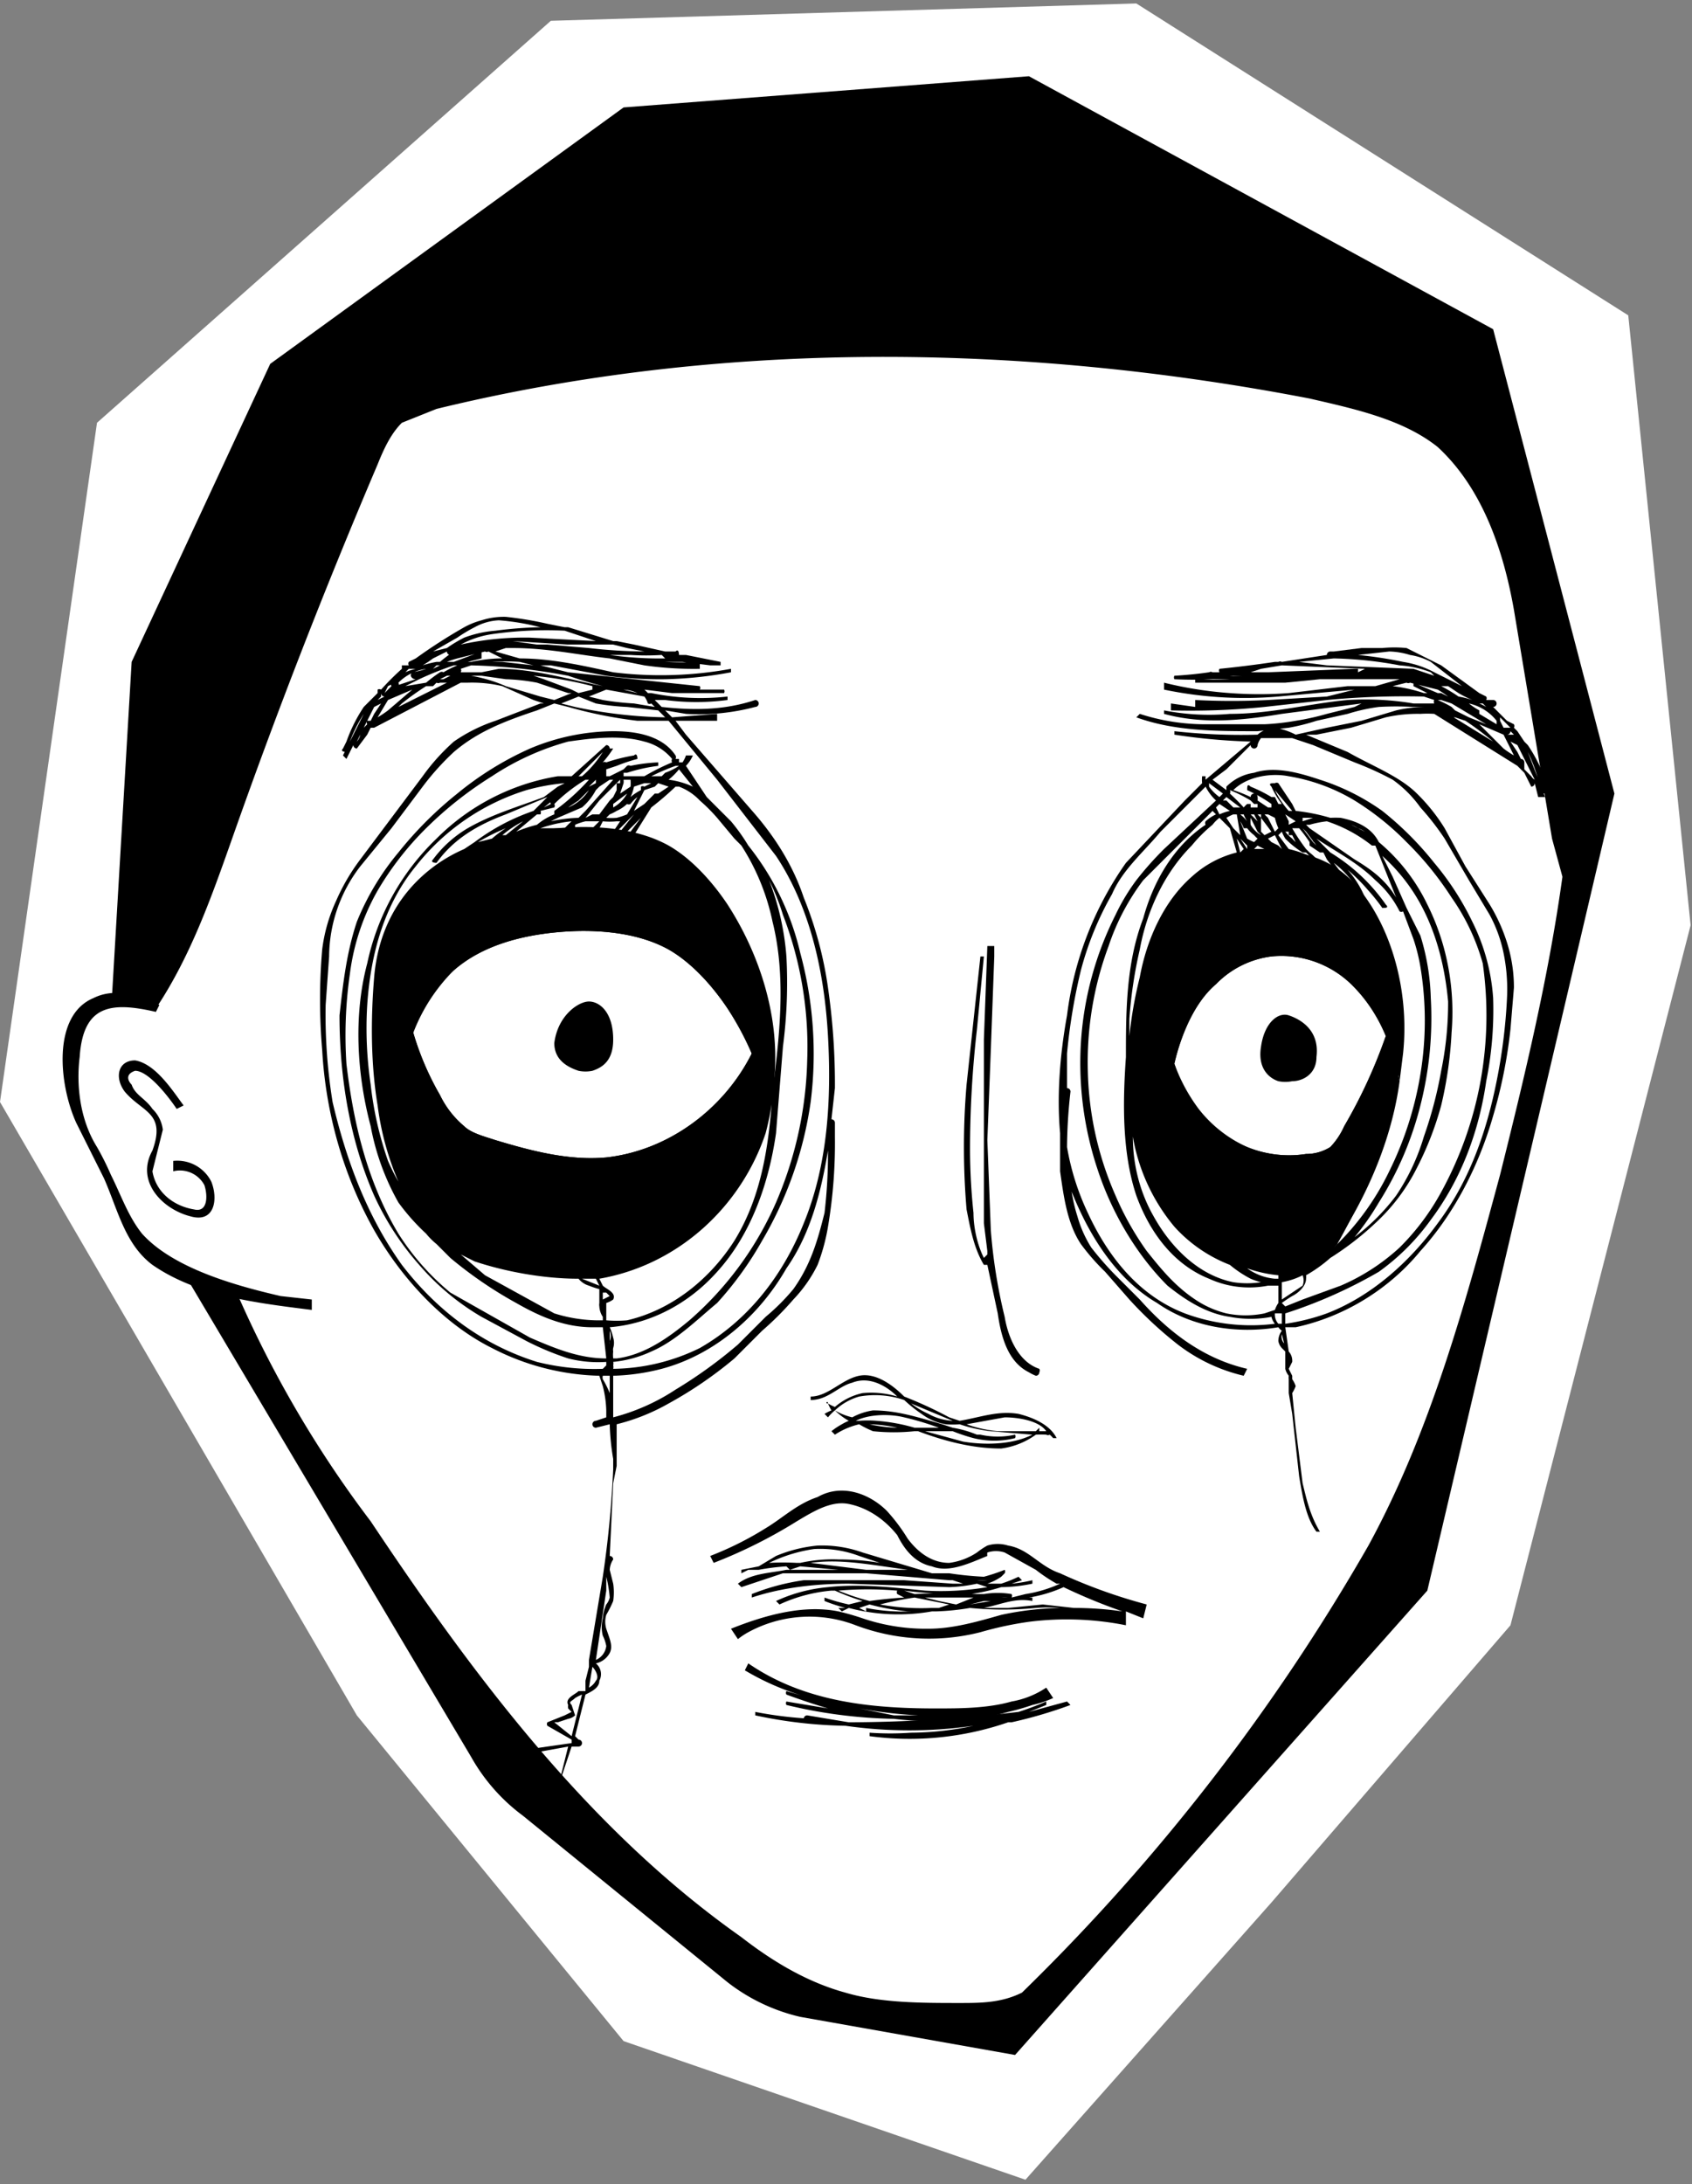 <svg id="Calque_1" data-name="Calque 1" xmlns="http://www.w3.org/2000/svg" viewBox="0 0 488.4 630.3"><rect x="0" y="0" width="488.4" height="630.3" fill="#808080" stroke="none"/><defs><style>.cls-1{fill:#fff}</style></defs><path class="cls-1" d="m159 6 169-5 142 90 18 176-52 202-69 80-71 80-116-40-77-94L0 318l28-196L159 6z"/><path class="cls-1" d="m452 231-1 22-3-11-11-66c-3-17-9-35-22-47-10-8-24-11-37-14a596 596 0 0 0-262 7c-3 3-5 7-7 12q-23 53-42 108c-6 17-12 34-22 49a380 380 0 0 1 33-162c14-26 39-43 64-59 15-11 31-21 48-27a175 175 0 0 1 39-10 169 169 0 0 1 27-1h1a157 157 0 0 1 29 4c55 13 114 41 143 89 19 32 25 70 23 106Z"/><path d="M431 95 297 22l-117 9-102 74-40 86-7 119a54 54 0 0 0 7 32l98 165a54 54 0 0 0 15 17l59 48a54 54 0 0 0 21 10l62 11 119-134 54-230Zm2 244c-10 37-20 74-38 107a589 589 0 0 1-100 129c-6 3-12 3-18 3-11 0-23 0-33-3-11-3-21-9-30-16-44-31-77-75-107-120a321 321 0 0 1-62-148c10-15 16-32 22-49q19-54 42-108c2-5 4-9 7-12l10-4c82-20 169-19 252-3 13 3 27 6 37 14 13 12 19 30 22 47l11 66 3 11c-4 29-11 58-18 86Z"/><path class="cls-1" d="M45 291s-14-7-21 0c-6 5-6 17-3 27a44 44 0 0 0 6 13c12 18 4 29 31 39 15 6 32 7 32 7Z"/><path d="M45 292c-13-3-21-2-22 13-1 8 0 18 5 26a80 80 0 0 1 4 8c3 6 5 12 9 17 9 10 27 15 40 18l9 1v3c-16-2-33-4-46-13-8-6-10-16-14-25l-8-16c-5-11-7-31 5-36 6-3 13-1 19 2l-1 2ZM212 392l8-8a88 88 0 0 0 9-9 40 40 0 0 0 7-10 57 57 0 0 0 3-11 145 145 0 0 0 2-26v-4a1 1 0 0 0-1-1l1-9a194 194 0 0 0-2-29 110 110 0 0 0-7-26c-3-9-8-17-14-24l-20-23-3-4h12v-2l-13 1-2-2 6 1a63 63 0 0 0 20-2 1 1 0 0 0 0-2c-9 3-18 3-27 2l-2-2h3a69 69 0 0 0 18 0v-1a71 71 0 0 1-22-1h-1a8 8 0 0 0-1-1l8 1h15a1 1 0 0 0 0-1h-7a1 1 0 0 0 0-1l-38-4-8-2h3l16 3a117 117 0 0 0 17 1 115 115 0 0 0 19-2v-1a112 112 0 0 1-34 1c-9-2-18-4-27-4l-7-2 3-1h2c10 0 19 2 28 3l10 2a100 100 0 0 0 16 1v-2a88 88 0 0 1-10 0h5l8 1h3v-1l-10-2h-2s0-2-1-1h-3l-9-2-5-1h-1l-13-4h-1l-5-1a102 102 0 0 0-12-2 21 21 0 0 0-7 1 22 22 0 0 0-5 2 154 154 0 0 0-14 9l-2 1a1 1 0 0 0 0 1h-2v1a80 80 0 0 0-6 6 1 1 0 0 0-1 0v1l-3 3-1 1a45 45 0 0 0-5 10l-1 2c-1 1 1 1 1 1a42 42 0 0 1 5-11l-6 12 1 1 2-4a1 1 0 0 0 1 1l3-4 1-2h1l25-13h2a38 38 0 0 1 10 1l9 4 3 1h-1l-13 5a47 47 0 0 0-12 6 60 60 0 0 0-9 10l-18 24a59 59 0 0 0-7 12 47 47 0 0 0-4 14 170 170 0 0 0 0 29c1 18 6 36 15 52 8 14 20 27 34 34a71 71 0 0 0 31 8l1 3a31 31 0 0 1 1 7v2l-3 1a1 1 0 0 0-1 1 1 1 0 0 0 1 1l4-1a70 70 0 0 0 1 10v3a299 299 0 0 1-3 31l-4 24v2l-1 4v3h-2c-1 1-4 2-3 4a3 3 0 0 0 0 1l1 1-2 1-5 2a1 1 0 0 0 0 1l7 4v1l-14 2a1 1 0 0 0 0 1 35 35 0 0 1 10 8 223 223 0 0 1 0 4l1-3 1-1-1-1 3-9h2a1 1 0 0 0 0-2l-1-1 3-12c2-1 4-2 4-4a4 4 0 0 0-1-5 6 6 0 0 0 4-3c1-2 0-4-1-7a7 7 0 0 1 0-4 33 33 0 0 0 2-4 17 17 0 0 0 0-5l-1-4a6 6 0 0 1 1-3 1 1 0 0 0-1-1l1-21 1-5v-12a59 59 0 0 0 15-6 117 117 0 0 0 19-13Zm-50 121a35 35 0 0 0-9-7l11-2-2 8Zm3-12-5-4a5 5 0 0 1 1 0l3-1a4 4 0 0 0 2-1l-1-3c-1-1 0-1 1-2a13 13 0 0 1 2-1l-3 12Zm7-16a5 5 0 0 1-2 2l1-6c1 1 2 3 1 4Zm3-22a12 12 0 0 0-1 4 10 10 0 0 0 0 5 11 11 0 0 1 1 3 5 5 0 0 1-3 4l3-20v-4a37 37 0 0 1 1 6 5 5 0 0 1-1 2Zm15-258 2 2a135 135 0 0 1-26-3l-4-1 5-2 5 2a70 70 0 0 0 9 1l9 1Zm-25-6-8-3-3-1a108 108 0 0 1 17 3v1l-4 1-2-1Zm21 2a6 6 0 0 1 1 2 1 1 0 0 0 1 0l1 1-6-1a82 82 0 0 1-9-1l-4-1 5-2 11 2Zm-6-2a11 11 0 0 1 4 1l-4-1Zm-30-8 4 1-9-1h-3a57 57 0 0 1 8 0Zm41-2 1 1a102 102 0 0 1-16-1h6a71 71 0 0 0 9 0Zm-14-3 4 1 5 1a146 146 0 0 1-16-1l-12-1h-3l-7-1 16 1h13Zm-14-4 9 3-19-1a85 85 0 0 0-20 2 27 27 0 0 1 9-3 110 110 0 0 1 21-1Zm-31 2a44 44 0 0 1 5-3 16 16 0 0 1 7-2 69 69 0 0 1 12 2 115 115 0 0 0-13 1 33 33 0 0 0-9 2 39 39 0 0 0-5 3l-4 1 7-4Zm-7 6 4-2a1 1 0 0 0 1 1l1-1a38 38 0 0 0-4 3h-1a29 29 0 0 0-4 1 32 32 0 0 0 3-2Zm2 2-2 1 1-1h1Zm-9 1h2a16 16 0 0 0-3 1Zm-3 5a1 1 0 0 0 0-1 14 14 0 0 1 8-4 21 21 0 0 1-4 1c-1 1 0 2 1 2l-3 1-3 1Zm-3 0 2-1h-1a1 1 0 0 0 0 1l-1 1-1 1 1-2Zm-2 3v-1a1 1 0 0 0 1 1l-2 1 1-1Zm-3 7h-1a1 1 0 0 0 0 1l-1 1-1 2a4 4 0 0 1-1 2l5-10 2-1-2 3-1 2Zm2-1 3-5 7-3-7 6a30 30 0 0 1-3 2Zm6-3 1-1a76 76 0 0 1 7-5h2l1-1a1 1 0 0 0 1 0h2l-14 7Zm13-8h-1l2-1h1l-2 1Zm0-2a1 1 0 0 0-1 0 42 42 0 0 0-4 3l-6 1 4-2a95 95 0 0 1 10-4h1a34 34 0 0 0-4 2Zm3-3h-2a26 26 0 0 1 3-1l8-2a1 1 0 0 0 1 0l4 2h-1a45 45 0 0 0-8 1h-1l4-1v-2l-8 3Zm2 3a1 1 0 0 0 0-1l3-1a169 169 0 0 1 28 3l3 1a219 219 0 0 0 7 2c-10-2-20-5-30-5l-5 1h-6Zm23 7-10-3a44 44 0 0 0-10-3h3l7 1a57 57 0 0 1 9 1l9 3h1l-5 2-4-1Zm20 201a27 27 0 0 0-2-4 2 2 0 0 1 0-1h2v9a31 31 0 0 0 0-4Zm0-15a6 6 0 0 1 0 1v-4a4 4 0 0 1 0 3Zm13-158-3 3-3 2 3-6 3-1 1-1 3 1-3 2h-1Zm-7 12h-2l5-5-3 4a1 1 0 0 0 0 1Zm-8 139v1a43 43 0 0 1-14-2l-20-11-7-6 4 2c9 3 20 5 30 5a6 6 0 0 0 3 2 24 24 0 0 0 3 1v4a3 3 0 0 0 0 1 6 6 0 0 0 1 3Zm0-7h1l1 1-2 1v-2Zm-65-54a82 82 0 0 0 6 22 61 61 0 0 1-3-6 100 100 0 0 1-5-22 111 111 0 0 1-1-23c1-15 5-29 14-40a65 65 0 0 1 32-22 60 60 0 0 1 11-2l-2 1-4 3c-8 3-15 5-22 9a34 34 0 0 0-10 9c-1 1 1 1 1 1 5-7 12-11 20-14l12-5-4 4a61 61 0 0 0-17 9l-3 2a44 44 0 0 0-10 6c-10 8-15 19-16 31s-1 25 1 37Zm64-92 3-2h1l-8 9-2 2a41 41 0 0 0-8 1l2-1 7-3a17 17 0 0 0 4-5l1-1Zm0-3 1-1-1 1Zm9 8a10 10 0 0 1 2-2l-3 5a21 21 0 0 1-3 1 17 17 0 0 1-3 0l1-1a13 13 0 0 0 2-1 11 11 0 0 0 3-2 1 1 0 0 0 1 0Zm0-2a12 12 0 0 0 1-3l3-1h2l-2 1a1 1 0 0 0-1 0v1a15 15 0 0 0-3 2Zm0-3-3 2 1-3a6 6 0 0 0 0-1h2a10 10 0 0 1 0 2Zm-1 2a10 10 0 0 1-4 4v1-2l4-3Zm-2-3h-1v2l-1 2-1 1-3 4h-2l-2 1 4-5 4-4 2-2Zm-5 10h-1 1Zm-3 3h-5v-1a18 18 0 0 1 3-1h4l-2 2Zm2 132-5-2h4l1 2Zm-8-134a24 24 0 0 0-2 2h-8 1a39 39 0 0 1 9-2Zm-1-4 3-2 3-3a13 13 0 0 1-6 5Zm8-7-2 1 2-2v1Zm-4-2h-1l2-2 5-5a30 30 0 0 1-6 7Zm1 1h1a62 62 0 0 1-10 9v1a18 18 0 0 0-5 3 40 40 0 0 0-6 2l6-5h1a1 1 0 0 0 0-1l4-1a1 1 0 0 0 0-1 49 49 0 0 1 9-7Zm-18 12-5 4h-1a31 31 0 0 1 6-4Zm-9 5-4 1a60 60 0 0 1 8-4 34 34 0 0 0-4 3Zm17-10-2 1 5-4 1-1a46 46 0 0 0-4 3 1 1 0 0 0 0 1Zm15 5a20 20 0 0 0 4 0 19 19 0 0 0 1 0l-2 3-4-1 1-2Zm8-1 1-1-4 5h-1l4-4Zm11-11a20 20 0 0 0 3-3l4 5a24 24 0 0 0-7-2Zm-1-2-1 1h-3a61 61 0 0 1 7-3h1a18 18 0 0 1-4 2Zm-6 1h-6v-1h1a49 49 0 0 1 9-2v-1a49 49 0 0 0-8 1 1 1 0 0 0-1 0l-1 1-4 2h-1v-2l3-1a49 49 0 0 1 6-2s0-2-1-1a51 51 0 0 0-8 2 1 1 0 0 0-1 0l-1 1-1 1a29 29 0 0 0 5-6h-1a1 1 0 0 0-1-1l-10 9h-4a64 64 0 0 0-35 18 70 70 0 0 0-20 36c-4 15-3 32 1 47a71 71 0 0 0 8 22 62 62 0 0 0 8 9 21 21 0 0 0 3 3l4 4a119 119 0 0 0 19 13c7 4 14 7 22 7h3l1 9c-8 0-15-3-22-6l-23-13a72 72 0 0 1-15-17c-9-15-13-32-15-49a125 125 0 0 1 1-26 65 65 0 0 1 8-24 88 88 0 0 1 14-18 108 108 0 0 1 19-15 76 76 0 0 1 22-10c7-1 15-2 22 0a15 15 0 0 1 8 5 1 1 0 0 0 0 1 67 67 0 0 0-8 4Zm-11 157v-5a7 7 0 0 0 2-1c1-2-2-3-3-4l-1-2c23-4 41-21 48-42a76 76 0 0 0-30-82 42 42 0 0 0-8-4l5-8a86 86 0 0 0 7-6h1a16 16 0 0 1 6 4 50 50 0 0 1 5 5l5 6 2 2a65 65 0 0 1 9 22c4 16 2 33 0 49-1 15-3 30-11 43-7 11-18 20-31 23a35 35 0 0 1-6 0Zm2 8a5 5 0 0 0 0-3 16 16 0 0 0-1-3c12-1 23-7 31-16 10-11 15-26 17-40l2-25a142 142 0 0 0 1-26 77 77 0 0 0-5-22 65 65 0 0 1 4 10 106 106 0 0 1 7 42 110 110 0 0 1-9 41 96 96 0 0 1-25 34c-6 5-13 10-21 11h-1a9 9 0 0 1 0-2 3 3 0 0 1 0-1Zm0 6a2 2 0 0 0 0-1 2 2 0 0 0 0-1 34 34 0 0 0 11-3c7-3 13-9 19-14a98 98 0 0 0 13-18 109 109 0 0 0 14-40 111 111 0 0 0-3-43 78 78 0 0 0-15-31 56 56 0 0 0-5-7l-3-3-4-4-6-9a10 10 0 0 0 2-3h-2a8 8 0 0 1-1 2h-1v-1h-1a1 1 0 0 0 0-1c-4-6-12-7-18-7a63 63 0 0 0-24 5 92 92 0 0 0-21 13 108 108 0 0 0-17 17 75 75 0 0 0-12 20c-3 9-4 18-5 27 0 18 3 36 10 52a81 81 0 0 0 13 20 71 71 0 0 0 18 15l13 7a83 83 0 0 0 12 5 35 35 0 0 0 11 1v1l-1 1a68 68 0 0 1-19-2c-16-5-29-15-39-28-10-14-16-30-20-47a157 157 0 0 1-2-28l1-14a43 43 0 0 1 9-26l9-11 9-12a75 75 0 0 1 9-10c7-6 15-9 24-12l5-2 4 1a128 128 0 0 0 20 4h9l14 17 17 22c10 15 14 34 15 52s0 37-7 54c-6 15-16 28-30 36a58 58 0 0 1-25 6Zm0 14v-12a62 62 0 0 0 14-2c15-4 28-15 36-29 7-10 10-22 12-34a147 147 0 0 1-1 18c-2 8-4 15-9 22a61 61 0 0 1-8 8l-8 8a134 134 0 0 1-18 13 60 60 0 0 1-18 8ZM284 365h1l3 14c1 7 3 14 9 17a13 13 0 0 0 2 1 1 1 0 0 0 1-1 1 1 0 0 0 0-1c-6-2-9-9-10-15a155 155 0 0 1-4-25l-1-26 1-26 1-27v-3h-2l-1 27v53l1 8v1l-1 1c-2-4-3-9-3-13a177 177 0 0 1-1-18 306 306 0 0 1 2-35l2-21h-1l-4 37a214 214 0 0 0 0 36c1 5 2 11 5 16ZM308 491l-11 3 5-2v-1a84 84 0 0 1-8 3 422 422 0 0 1-49 3l-12-2a1 1 0 0 0-1 1l4 1-1-1a112 112 0 0 1-17-2v1a133 133 0 0 0 26 3 130 130 0 0 0 37 0 87 87 0 0 1-18 2 85 85 0 0 1-12 0v1a87 87 0 0 0 40-4h1a131 131 0 0 0 17-5l-1-1Zm-50 7h11-11Z"/><path d="M227 491a1 1 0 0 0 0 1 142 142 0 0 0 31 4 100 100 0 0 0 24 0 80 80 0 0 0 9-2 65 65 0 0 0 7-2 31 31 0 0 0 6-2l-2-3a26 26 0 0 1-10 4c-7 2-15 2-22 2-19 0-38-2-54-13l-1 2a74 74 0 0 0 19 8l-7-2a1 1 0 0 0 0 1 203 203 0 0 0 12 4l-12-2Zm52 4h2a90 90 0 0 1-2 0Zm-14 0h-7l-10-2a133 133 0 0 0 17 2ZM234 404c5 0 8-4 12-5 5-2 10 1 13 4a26 26 0 0 0-10-1 18 18 0 0 0-8 4 14 14 0 0 1-2-1c0-1-1 0 0 0a16 16 0 0 0 1 2 13 13 0 0 0-2 1l1 1a13 13 0 0 1 2-2 19 19 0 0 0 4 3 15 15 0 0 0-2 1 20 20 0 0 0-3 2l1 1a22 22 0 0 1 7-3 29 29 0 0 0 4 2 58 58 0 0 0 12 0h1c8 3 16 5 24 5a22 22 0 0 0 10-4 27 27 0 0 1 3 0 1 1 0 0 0 1 0 9 9 0 0 1 1 1h1c-2-4-7-6-11-7-6-1-11 1-17 2l-3-1a120 120 0 0 0-13-6c-3-3-8-7-13-6s-9 6-14 6v1Zm11 7h1Zm6 0a41 41 0 0 1 8 1 41 41 0 0 1-8-1Zm13 1a53 53 0 0 0-11-2 31 31 0 0 0-5 0h-1c4-2 10-2 14-1a82 82 0 0 1 10 3h-7Zm26-3c4 0 10 1 12 4h-2v-1l-1 1h-11a36 36 0 0 1-9-2l11-2Zm-15 1a16 16 0 0 1-7-2 24 24 0 0 1-5-3l12 5Zm-14-6a41 41 0 0 0 5 4 16 16 0 0 0 7 3 24 24 0 0 0 4 0 43 43 0 0 0 9 2l12 1c-6 3-14 3-20 2l-11-3h8a53 53 0 0 0 6 2 25 25 0 0 0 12 0 1 1 0 0 0 0-1 23 23 0 0 1-10 0h-1a32 32 0 0 0-7-2l-3-1c-7-2-13-4-20-4a18 18 0 0 0-6 2 18 18 0 0 1-5-2 17 17 0 0 1 7-4 26 26 0 0 1 13 1ZM291 446a10 10 0 0 0-6 0 21 21 0 0 0-3 2 19 19 0 0 1-8 3c-5 0-9-3-12-7a52 52 0 0 0-6-8c-5-5-13-8-20-4-6 2-10 6-15 9a94 94 0 0 1-16 8l1 2a143 143 0 0 0 24-12c5-3 10-6 15-5s10 4 14 9c2 4 5 8 10 9 5 2 11-1 16-3a3 3 0 0 1 0-1 8 8 0 0 1 5 0l9 5a47 47 0 0 0 6 4h1a38 38 0 0 1-10 3l-4 1a1 1 0 0 0 0-1 24 24 0 0 0-8 0h-2a163 163 0 0 0-18 0l-3-1a126 126 0 0 0 19 1 53 53 0 0 0 9-2 46 46 0 0 0 9-1v-1a41 41 0 0 1-6 1l3-1-1-1a40 40 0 0 1-5 2h-4a16 16 0 0 0 4-2l1-1a1 1 0 0 0 0-1 54 54 0 0 1-6 2 98 98 0 0 1-10-1h-5l-20-6a35 35 0 0 0-13-2 41 41 0 0 0-12 3l-5 3-5 1v1l2-1a231 231 0 0 0 3 0 65 65 0 0 1 8-1l1 1 3-1 11 1h-15c-5 1-10 1-14 4l1 1 12-4h24l24 2h1l3 1h-3l-14-1h-29a65 65 0 0 0-15 4v1c9-3 19-4 28-4l29 1a44 44 0 0 0 8-1l3 1a80 80 0 0 1-18 1c-10-1-19-2-28-1a45 45 0 0 0-15 4l1 1a45 45 0 0 1 15-4h1a67 67 0 0 0 8 3l-4 1a55 55 0 0 1-7-2v1a56 56 0 0 0 6 2h-2l1 1 2-1a56 56 0 0 0 24 1h1a70 70 0 0 0 10-1 97 97 0 0 0 19 0 43 43 0 0 1 7 0 89 89 0 0 0-17 2c-7 2-14 4-21 4a57 57 0 0 1-19-3 71 71 0 0 0-7-2c-10-2-21 1-31 5l2 3a21 21 0 0 1 3-2 37 37 0 0 1 31-2 60 60 0 0 0 36 2 101 101 0 0 1 14-3 87 87 0 0 1 28 1v-4l5 2 1-4a154 154 0 0 1-25-9c-6-2-9-7-15-8Zm-60 5h-1a73 73 0 0 0-8 0 44 44 0 0 1 13-4 32 32 0 0 1 13 2l6 2a71 71 0 0 0-12-1 43 43 0 0 0-11 1Zm19 2-16-2c7-1 14 0 21 1l7 1h-12Zm10 1 8 1h1l-9-1Zm22 2h-2 5a20 20 0 0 1-3 0Zm9 5h-2a19 19 0 0 1 2 0Zm-23 0h13l-5 2-5-1-4-1Zm-26-2a101 101 0 0 1 17 0 1 1 0 0 0 0 1l2 1a127 127 0 0 0-10 1 66 66 0 0 1-9-3Zm8 6-2-1 3-1a67 67 0 0 0 11 2h1a55 55 0 0 1-13-1Zm21-1h-2a67 67 0 0 1-15-1 100 100 0 0 1 10-2l10 2-3 1Zm4 0h2-2Zm5-1h-2 2l4-1h4-2l-6 1Zm44 2a98 98 0 0 0-14-1l-9-1-10 1h-7c5-1 9-3 14-2v-1h-1a40 40 0 0 0 10-3 162 162 0 0 0 17 7ZM447 228a44 44 0 0 0-6-13l-1-1-2-3-1-1a1 1 0 0 0 0-1l-2-1-4-4a1 1 0 0 0 0-2h-2a1 1 0 0 0 0-1l-2-1-11-8-10-5a36 36 0 0 0-7 0h-6l-8 1h-1a1 1 0 0 0-1 1l-13 2a1 1 0 0 0-1 0h-1a335 335 0 0 1-16 2 1 1 0 0 0 0 1h-2a1 1 0 0 0-1 0 114 114 0 0 1-10 1 1 1 0 0 0 0 1 109 109 0 0 0 11 0h5a90 90 0 0 1-10 0v1h26l10-1h23l-7 2h-8l-17 2a115 115 0 0 1-17 0 112 112 0 0 1-19-3v2a114 114 0 0 0 33 2l22-2-8 2-17 1a205 205 0 0 1-21 0v2l-7-1v2a212 212 0 0 0 27-1l18-2a238 238 0 0 1 28-1l3 1a1 1 0 0 0 0 1h-6a84 84 0 0 0-19-1c-11 1-22 4-34 4a68 68 0 0 1-19-1v1c11 3 22 2 34 0l23-3-2 1-8 2a75 75 0 0 1-9 2 70 70 0 0 1-9 1h-17a61 61 0 0 1-19-3l-1 1c11 4 23 4 35 4l9-1a59 59 0 0 0 8-2l9-2a53 53 0 0 1 9-2 87 87 0 0 1 10 0h3a38 38 0 0 0-8 1l-10 3-10 2-9 2a20 20 0 0 0-6-2 8 8 0 0 0-5 2 174 174 0 0 1-24-1v1a178 178 0 0 0 22 2l-13 11a6 6 0 0 1 0-1h-1a9 9 0 0 0 0 2l-5 5-17 18a97 97 0 0 0-17 44c-2 11-3 23-2 34v11c1 7 2 15 6 21a63 63 0 0 0 7 8l7 8a114 114 0 0 0 14 13 50 50 0 0 0 19 9l1-2c-13-3-23-11-31-20l-7-7a90 90 0 0 1-7-8 34 34 0 0 1-4-9 46 46 0 0 1-2-10v2c5 13 13 26 25 33 10 7 23 9 35 7a4 4 0 0 0 1 1 5 5 0 0 0-1 3 4 4 0 0 0 1 2l1 1v5a5 5 0 0 0 1 2 5 5 0 0 0 0 1v4l1 6 2 18c1 6 2 12 5 16h1c-3-5-4-10-5-14l-2-16-1-10a10 10 0 0 0 1-2 7 7 0 0 0-1-2v-1l-1-2 1-2a4 4 0 0 0-1-3l-1-7h3c14-3 27-11 36-22 10-11 17-25 21-39a142 142 0 0 0 5-25l1-12a43 43 0 0 0-2-13 50 50 0 0 0-5-11l-7-11-6-11a53 53 0 0 0-8-10c-5-5-13-8-20-12l-12-5h3l10-2 10-3a42 42 0 0 1 10-1 31 31 0 0 1 4 0l24 15 2 2 2 4a1 1 0 0 0 1-1l1 4h2l-5-13a43 43 0 0 1 3 8l1 3a1 1 0 0 0 2 0Zm-98-2 4 3-1 1a13 13 0 0 1-3-3Zm20 13-1 1-2-4-1-1h1l2 1a18 18 0 0 0 1 3Zm-1-6Zm28 11h1l6 15c-3-5-7-8-12-11l-13-9-1-1h1a31 31 0 0 1 5-1 42 42 0 0 1 13 7Zm-6-6a13 13 0 0 1 2 1 9 9 0 0 1 2 1l-4-2Zm-1 18a1 1 0 0 0 0-1l-1-1v-1l-3-4a26 26 0 0 1 8 10h1a28 28 0 0 0-5-8 51 51 0 0 1 6 6 52 52 0 0 1 4 5c1 0 2 0 1-1a53 53 0 0 0-16-15l-1-1-3-3c6 4 12 7 17 12a29 29 0 0 1 7 9 1 1 0 0 0 1 0l3 8a53 53 0 0 1 2 8 95 95 0 0 1 0 31 99 99 0 0 1-9 28 76 76 0 0 1-16 22l1-1c9-16 17-34 18-53 2-19-3-38-15-50Zm-10-13-3-4 1 1 3 4-1-1a1 1 0 0 0 0-1Zm19 104a96 96 0 0 0 12-28 102 102 0 0 0 3-31 66 66 0 0 0-3-18l-4-8-4-9-3-6a52 52 0 0 1 8 9c7 10 10 22 11 33a97 97 0 0 1-2 20 119 119 0 0 1-5 19 62 62 0 0 1-8 17 61 61 0 0 1-12 12 76 76 0 0 0 7-10Zm-22-110v-1h3l-3 1Zm2 6v1l3 2h1l1 2 3 4a37 37 0 0 0-5-3 16 16 0 0 0-3-3l-1-1a54 54 0 0 1-4-6h2a42 42 0 0 1 3 4Zm-8-3a13 13 0 0 0 1 2 26 26 0 0 0 5 4h1l1 1a35 35 0 0 0-6-2l-3-4Zm0-2v1-1Zm1 2h1v1h1l1 2a16 16 0 0 1-1-1 12 12 0 0 1-2-2Zm1-2v-1l-1-2 3 2-2 1Zm1-4h-1a26 26 0 0 1-4-6l5 6Zm-4 1 1 2-1-2Zm-2 5-2 1-1-1v-4l-1-1h1v1l3 4Zm-8 5-1 1-1-4Zm-1-3 1 1 1 1v1Zm3 127a19 19 0 0 0 3 1 26 26 0 0 1-8 0c-10-2-18-10-23-19-4-7-6-15-6-23a55 55 0 0 0 12 26 42 42 0 0 0 16 11 33 33 0 0 0 6 4Zm-1-3a38 38 0 0 0 9 2v1h-1a16 16 0 0 1-8-3Zm1-123v1Zm4 2a31 31 0 0 0-3 0l1-1a20 20 0 0 0 2 1Zm-1-1v-1 1Zm2 0Zm-2-3a8 8 0 0 1-3-3 11 11 0 0 1 0-2l2 4 1 1Zm-3-6h1l1 2-2-2Zm1 6a8 8 0 0 0 1 1l-1 1a16 16 0 0 1-2-1l-2-5a9 9 0 0 1 1 2h1a10 10 0 0 0 2 2Zm-4-6h1a10 10 0 0 0 1 2 13 13 0 0 0-2-2Zm0 6-2-2-2-3a16 16 0 0 1 2-1h1l1 6Zm-3-2 2 7a30 30 0 0 0-13 7c-8 7-13 18-15 29a119 119 0 0 0-3 17v-5a127 127 0 0 1 3-20c2-11 7-22 15-30a41 41 0 0 1 6-6 10 10 0 0 1 2-2l3 3Zm-7-2a1 1 0 0 0 0 1c-9 6-15 16-18 27-5 13-5 27-5 40-1 14-1 28 3 40 4 11 11 20 21 24a28 28 0 0 0 17 2h3v5a8 8 0 0 0-1 2l-3 1a27 27 0 0 1-11 0 28 28 0 0 1-9-4c-6-4-10-9-14-14a85 85 0 0 1-9-16 94 94 0 0 1-8-36 96 96 0 0 1 6-36 66 66 0 0 1 10-19l8-8 9-9 3-3 1 1a12 12 0 0 0-3 2Zm22 140h-1Zm-1-133-2-1-1-1 2-1 2 4-1-1Zm4 123-3 1 3-1Zm3 1a4 4 0 0 1 0 3l-6 4v-5a21 21 0 0 0 6-2Zm-3 6c2-1 4-3 4-5a4 4 0 0 0 0-1 41 41 0 0 0 7-5 86 86 0 0 0 14-11 55 55 0 0 0 11-15 92 92 0 0 0 7-18 115 115 0 0 0 3-21c1-12-1-25-7-37a54 54 0 0 0-14-18c-2-4-6-6-11-7a27 27 0 0 0-3 0 55 55 0 0 0-10-2l-1-2-4-6a1 1 0 0 0-1 0c-1 0-2 0-1 1a25 25 0 0 0 3 5h-1l-1-2h-1a43 43 0 0 0-6-3c-1-1-1 0-1 1a43 43 0 0 1 7 4v1h-1l-3-2a3 3 0 0 0 0-1 1 1 0 0 0-2 0 43 43 0 0 0-5-2c4-4 11-5 16-4a54 54 0 0 1 19 7 79 79 0 0 1 15 12 93 93 0 0 1 13 16 62 62 0 0 1 9 19 106 106 0 0 1-12 66 69 69 0 0 1-12 16 60 60 0 0 1-17 11l-11 4-5 2-1-1a36 36 0 0 1 3-2Zm-12-143 1 1h1v1h-2v-1h-1a8 8 0 0 0-1 1 58 58 0 0 0-4-4 1 1 0 0 0 0-1 40 40 0 0 1 6 3Zm-3 2h-2l-2-2h-1l1-1 4 3Zm-3 1a15 15 0 0 0-3 1l-1-2 1-1 3 2Zm-13 145c-13-5-22-16-28-29a73 73 0 0 1-6-19 149 149 0 0 1 1-16 1 1 0 0 0-1-1v-10a167 167 0 0 1 4-24 91 91 0 0 1 9-22c3-7 9-12 14-18l13-13a14 14 0 0 0 3 4l-15 14a95 95 0 0 0-8 9 59 59 0 0 0-6 10 95 95 0 0 0-10 37 97 97 0 0 0 5 37c4 12 11 24 20 33 5 4 11 8 18 9a32 32 0 0 0 12 0 5 5 0 0 0 1 2 55 55 0 0 1-26-3Zm27 3a4 4 0 0 1-1-3h2v3h-1Zm2 6a3 3 0 0 1-1-3l1 4Zm8-173 12 5a92 92 0 0 1 11 5 34 34 0 0 1 8 8 77 77 0 0 1 7 9l7 12 6 10a40 40 0 0 1 4 11 52 52 0 0 1 1 13 159 159 0 0 1-3 24c-3 15-8 29-17 41-8 11-19 21-32 26a61 61 0 0 1-12 3v-3a138 138 0 0 0 27-12 65 65 0 0 0 15-15c9-12 14-26 16-40a104 104 0 0 0 2-24 58 58 0 0 0-6-22 81 81 0 0 0-11-17 93 93 0 0 0-15-15 65 65 0 0 0-18-9c-6-2-13-4-19-2a14 14 0 0 0-8 4v1l-4-3 4-3 7-7a1 1 0 0 0 2 0 5 5 0 0 1 1-2h9l6 2Zm57-4 1 1h-2a1 1 0 0 0 1-1Zm0-1h-2l-1-2v-1l3 3Zm-4-2v1l-5-3v-1a21 21 0 0 1-3-2 14 14 0 0 1 8 5Zm-4-5 1 1a16 16 0 0 0-2-1h2Zm-7-2a45 45 0 0 0-5-3h2l3 2a31 31 0 0 0 4 2 27 27 0 0 0-4-1Zm1 2-2-1Zm-21-15a22 22 0 0 1 6 1 19 19 0 0 1 6 2l9 7-4-2-4-2a28 28 0 0 0-9-3 120 120 0 0 0-13-2l9-1Zm-30 7h-3a93 93 0 0 1-13 0h1a86 86 0 0 0 15 0Zm21-2h-1l-25 1h-5l3-1 6-1 24 1a110 110 0 0 1-2 1Zm-9-1-8-1 10-1a114 114 0 0 1 19 2 30 30 0 0 1 9 2l1 1-6-2-25-1Zm21 8a216 216 0 0 0 1 0Zm4-3v1l4 2h-1a46 46 0 0 0-9-2l4-1a1 1 0 0 0 1 0l8 2a31 31 0 0 1 3 2l-2-1h-1l-7-3Zm8 5 3 1 10 6-5-2-4-2-1-1a32 32 0 0 0-4-2Zm2 3h1l-3-1Zm0 1v1h2l3 1a86 86 0 0 1 8 6l-13-8Zm16 10-4-4-3-3 7 3 3 6a28 28 0 0 1-3-2Zm9 9a3 3 0 0 1-1-1l-2-2v-2a1 1 0 0 0-1-1l-1-2-2-3 2 1 5 10ZM50 335v3a8 8 0 0 1 9 4c1 3 1 8-3 7-6-1-11-5-12-11l3-12a10 10 0 0 0-3-6c-2-3-5-4-6-7-1-1-2-3 1-4 4 0 10 8 12 11l2-1c-3-4-8-12-14-13-5 0-6 5-3 9 5 6 12 6 8 17-5 9 3 17 11 19 7 2 8-5 6-10a11 11 0 0 0-11-6Z"/><path class="cls-1" d="M210 291c-4-6-10-13-17-17-9-5-21-6-32-5s-22 4-30 11a42 42 0 0 0-12 17 82 82 0 0 0 8 19 27 27 0 0 0 7 9c2 2 6 3 9 4 10 3 21 6 32 5 18-2 34-14 42-30a85 85 0 0 0-7-13Zm-39 18a10 10 0 0 1-4 0c-3-1-7-3-7-8 1-8 7-12 10-12s7 3 7 11c0 6-3 8-6 9Z"/><path d="m222 320-1 4c-6 20-25 38-46 40a79 79 0 0 1-41-9 27 27 0 0 1-7-9 82 82 0 0 1-10-31l-1-6 1-3a55 55 0 0 1 2-9 82 82 0 0 0 8 19 27 27 0 0 0 7 9c2 2 6 3 9 4 10 3 21 6 32 5 18-2 34-14 42-30a84 84 0 0 1 5 16Z"/><path d="M222 320a84 84 0 0 0-12-29c-4-6-10-13-17-17-9-5-21-6-32-5s-22 4-30 11c-7 7-12 16-14 26l-1 3a113 113 0 0 1 0-29c2-11 6-23 15-30 8-7 19-10 30-11s23 0 32 5c7 4 13 11 17 17 11 17 17 39 12 59Z"/><path class="cls-1" d="M391 285a29 29 0 0 0-24-9 27 27 0 0 0-16 8c-6 5-10 14-12 23a50 50 0 0 0 7 14 37 37 0 0 0 14 10 32 32 0 0 0 17 2 13 13 0 0 0 7-2 21 21 0 0 0 4-6 147 147 0 0 0 12-26 45 45 0 0 0-9-14Zm-11 20c0 5-4 7-7 7a10 10 0 0 1-4 0c-3-1-6-4-5-10 1-7 5-10 8-9s9 4 8 12Z"/><path d="M404 312c-2 15-8 30-16 43a21 21 0 0 1-4 6 13 13 0 0 1-7 2c-11 2-23-3-31-13a53 53 0 0 1-11-24 118 118 0 0 1 3-15l1-4a50 50 0 0 0 7 13 37 37 0 0 0 14 11 32 32 0 0 0 17 2 13 13 0 0 0 7-2 21 21 0 0 0 4-6 147 147 0 0 0 12-26 65 65 0 0 1 4 13Z"/><path d="m405 304-1 8c-2-10-6-20-13-27a29 29 0 0 0-24-9 27 27 0 0 0-16 8c-7 6-11 17-13 27a118 118 0 0 0-3 15 59 59 0 0 1-1-13c1-11 1-22 4-32s6-21 13-27c12-12 30-10 40 1s16 30 14 49Z"/></svg>